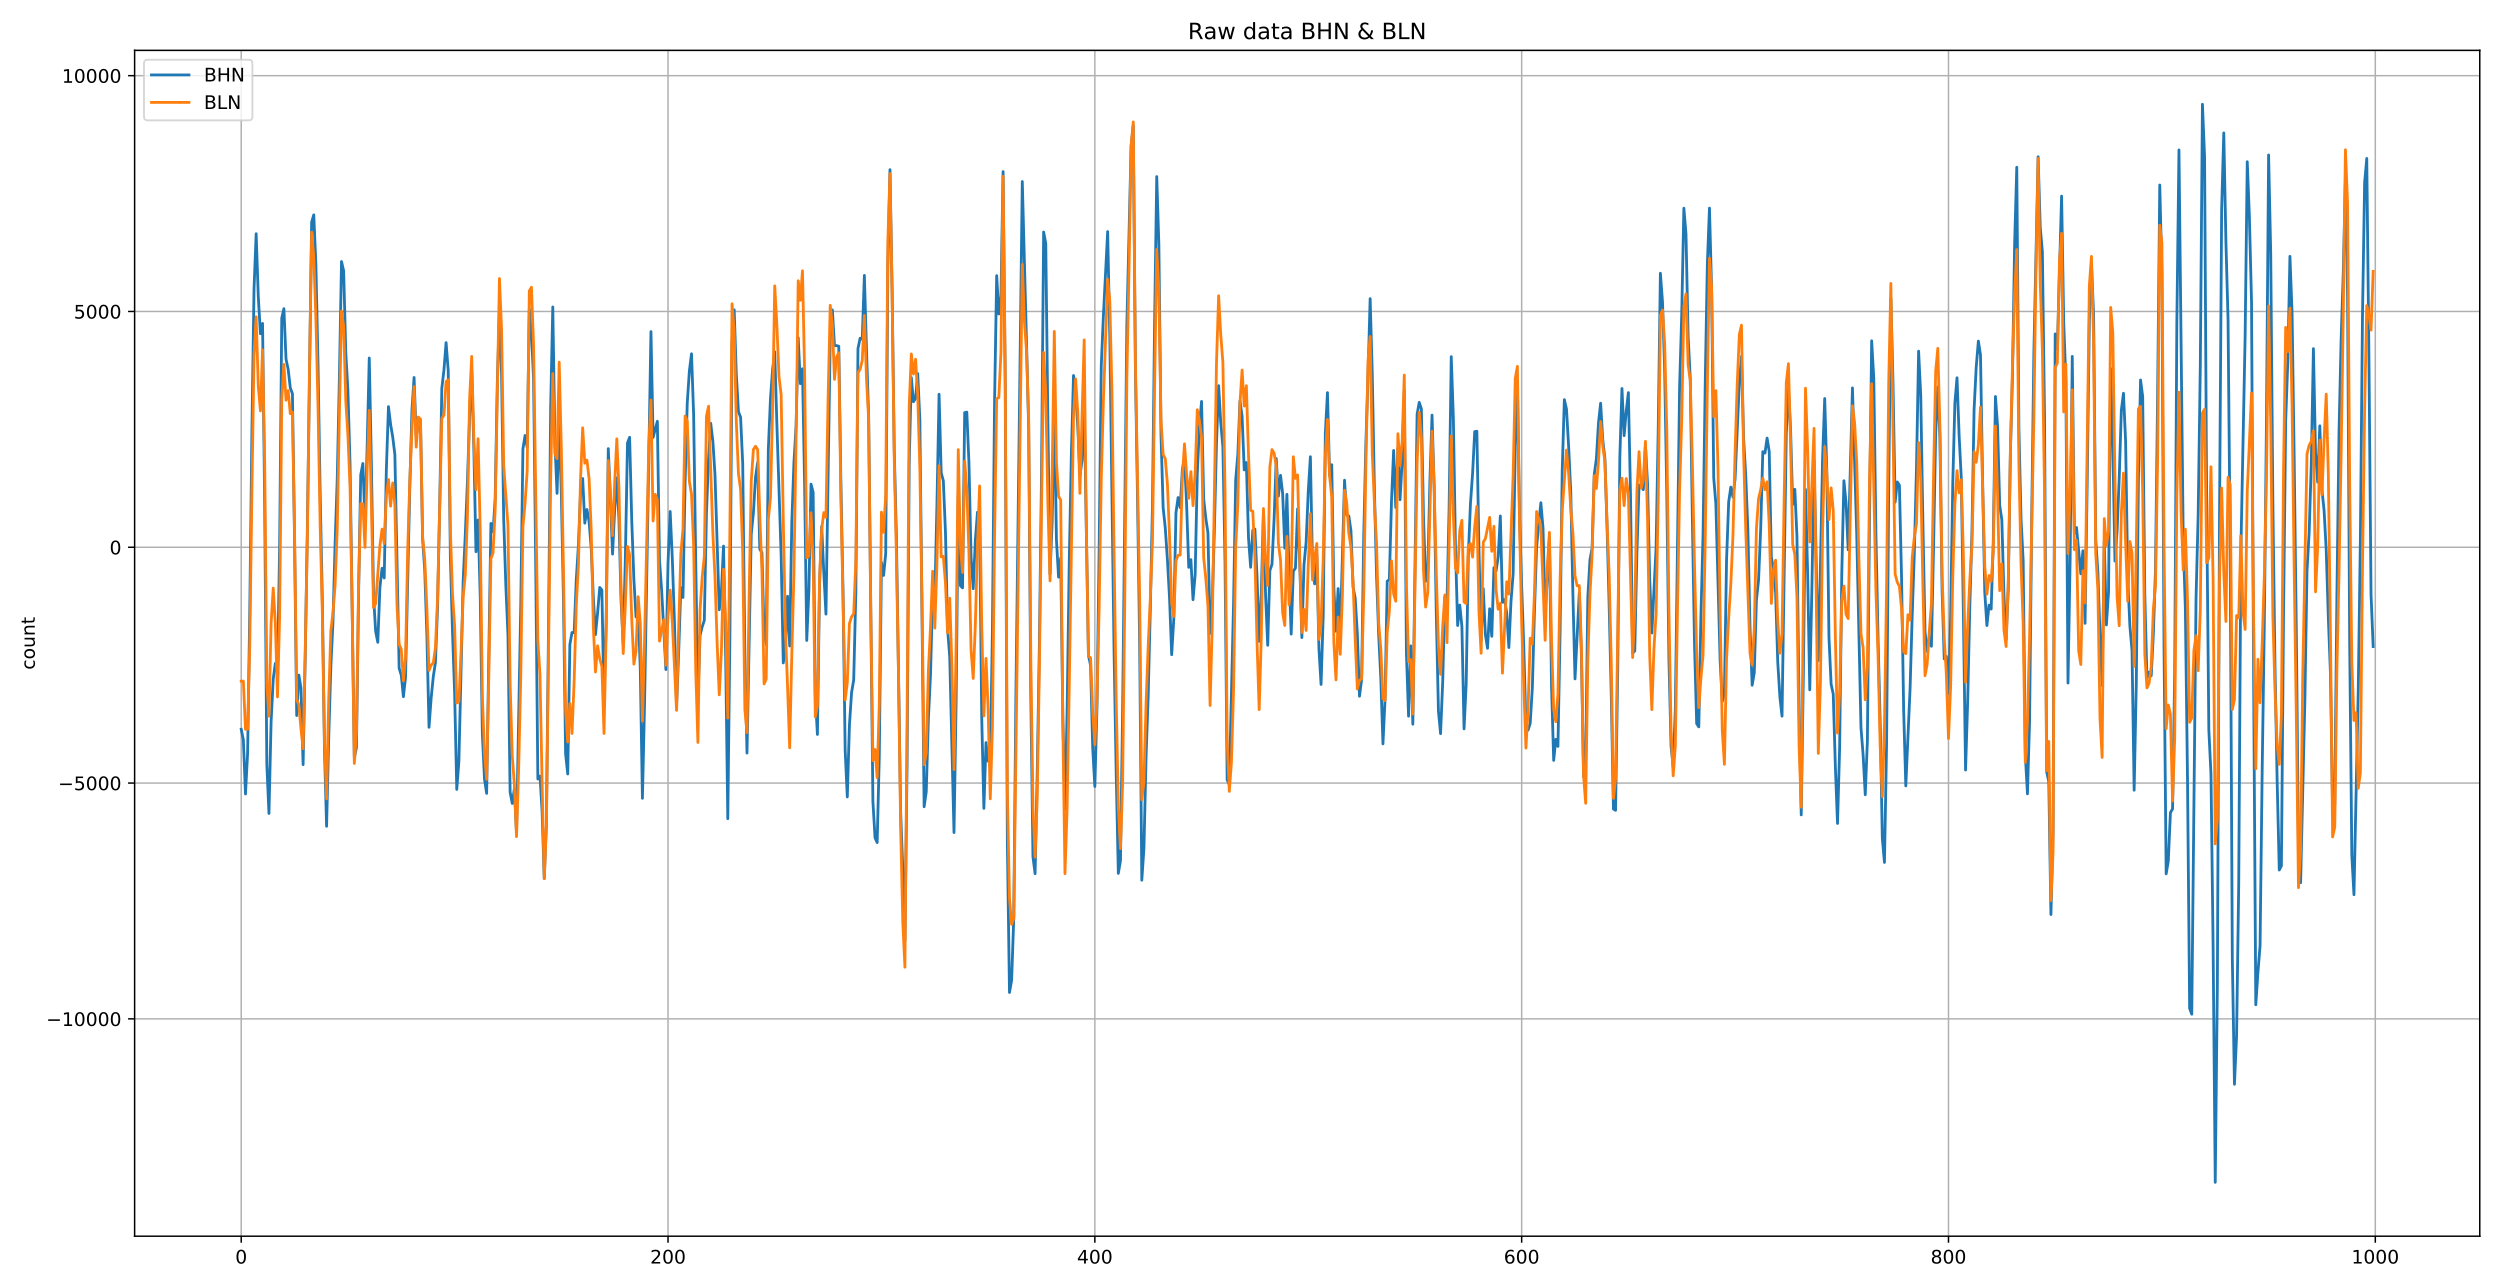 <?xml version="1.0" encoding="utf-8" standalone="no"?>
<!DOCTYPE svg PUBLIC "-//W3C//DTD SVG 1.1//EN"
  "http://www.w3.org/Graphics/SVG/1.1/DTD/svg11.dtd">
<!-- Created with matplotlib (https://matplotlib.org/) -->
<svg height="687.6pt" version="1.1" viewBox="0 0 1334.16 687.6" width="1334.16pt" xmlns="http://www.w3.org/2000/svg" xmlns:xlink="http://www.w3.org/1999/xlink">
 <defs>
  <style type="text/css">
*{stroke-linecap:butt;stroke-linejoin:round;}
  </style>
 </defs>
 <g id="figure_1">
  <g id="patch_1">
   <path d="M 0 687.6 
L 1334.16 687.6 
L 1334.16 0 
L 0 0 
z
" style="fill:#ffffff;"/>
  </g>
  <g id="axes_1">
   <g id="patch_2">
    <path d="M 71.84 659.72 
L 1323.36 659.72 
L 1323.36 26.88 
L 71.84 26.88 
z
" style="fill:#ffffff;"/>
   </g>
   <g id="matplotlib.axis_1">
    <g id="xtick_1">
     <g id="line2d_1">
      <path clip-path="url(#p1a2868534d)" d="M 128.727 659.72 
L 128.727 26.88 
" style="fill:none;stroke:#b0b0b0;stroke-linecap:square;stroke-width:0.8;"/>
     </g>
     <g id="line2d_2">
      <defs>
       <path d="M 0 0 
L 0 3.5 
" id="m4e487eb340" style="stroke:#000000;stroke-width:0.8;"/>
      </defs>
      <g>
       <use style="stroke:#000000;stroke-width:0.8;" x="128.727" xlink:href="#m4e487eb340" y="659.72"/>
      </g>
     </g>
     <g id="text_1">
      <!-- 0 -->
      <defs>
       <path d="M 31.781 66.406 
Q 24.172 66.406 20.328 58.906 
Q 16.5 51.422 16.5 36.375 
Q 16.5 21.391 20.328 13.891 
Q 24.172 6.391 31.781 6.391 
Q 39.453 6.391 43.281 13.891 
Q 47.125 21.391 47.125 36.375 
Q 47.125 51.422 43.281 58.906 
Q 39.453 66.406 31.781 66.406 
z
M 31.781 74.219 
Q 44.047 74.219 50.516 64.516 
Q 56.984 54.828 56.984 36.375 
Q 56.984 17.969 50.516 8.266 
Q 44.047 -1.422 31.781 -1.422 
Q 19.531 -1.422 13.062 8.266 
Q 6.594 17.969 6.594 36.375 
Q 6.594 54.828 13.062 64.516 
Q 19.531 74.219 31.781 74.219 
z
" id="DejaVuSans-48"/>
      </defs>
      <g transform="translate(125.546 674.318)scale(0.1 -0.1)">
       <use xlink:href="#DejaVuSans-48"/>
      </g>
     </g>
    </g>
    <g id="xtick_2">
     <g id="line2d_3">
      <path clip-path="url(#p1a2868534d)" d="M 356.504 659.72 
L 356.504 26.88 
" style="fill:none;stroke:#b0b0b0;stroke-linecap:square;stroke-width:0.8;"/>
     </g>
     <g id="line2d_4">
      <g>
       <use style="stroke:#000000;stroke-width:0.8;" x="356.504" xlink:href="#m4e487eb340" y="659.72"/>
      </g>
     </g>
     <g id="text_2">
      <!-- 200 -->
      <defs>
       <path d="M 19.188 8.297 
L 53.609 8.297 
L 53.609 0 
L 7.328 0 
L 7.328 8.297 
Q 12.938 14.109 22.625 23.891 
Q 32.328 33.688 34.812 36.531 
Q 39.547 41.844 41.422 45.531 
Q 43.312 49.219 43.312 52.781 
Q 43.312 58.594 39.234 62.25 
Q 35.156 65.922 28.609 65.922 
Q 23.969 65.922 18.812 64.312 
Q 13.672 62.703 7.812 59.422 
L 7.812 69.391 
Q 13.766 71.781 18.938 73 
Q 24.125 74.219 28.422 74.219 
Q 39.75 74.219 46.484 68.547 
Q 53.219 62.891 53.219 53.422 
Q 53.219 48.922 51.531 44.891 
Q 49.859 40.875 45.406 35.406 
Q 44.188 33.984 37.641 27.219 
Q 31.109 20.453 19.188 8.297 
z
" id="DejaVuSans-50"/>
      </defs>
      <g transform="translate(346.96 674.318)scale(0.1 -0.1)">
       <use xlink:href="#DejaVuSans-50"/>
       <use x="63.623" xlink:href="#DejaVuSans-48"/>
       <use x="127.246" xlink:href="#DejaVuSans-48"/>
      </g>
     </g>
    </g>
    <g id="xtick_3">
     <g id="line2d_5">
      <path clip-path="url(#p1a2868534d)" d="M 584.281 659.72 
L 584.281 26.88 
" style="fill:none;stroke:#b0b0b0;stroke-linecap:square;stroke-width:0.8;"/>
     </g>
     <g id="line2d_6">
      <g>
       <use style="stroke:#000000;stroke-width:0.8;" x="584.281" xlink:href="#m4e487eb340" y="659.72"/>
      </g>
     </g>
     <g id="text_3">
      <!-- 400 -->
      <defs>
       <path d="M 37.797 64.312 
L 12.891 25.391 
L 37.797 25.391 
z
M 35.203 72.906 
L 47.609 72.906 
L 47.609 25.391 
L 58.016 25.391 
L 58.016 17.188 
L 47.609 17.188 
L 47.609 0 
L 37.797 0 
L 37.797 17.188 
L 4.891 17.188 
L 4.891 26.703 
z
" id="DejaVuSans-52"/>
      </defs>
      <g transform="translate(574.737 674.318)scale(0.1 -0.1)">
       <use xlink:href="#DejaVuSans-52"/>
       <use x="63.623" xlink:href="#DejaVuSans-48"/>
       <use x="127.246" xlink:href="#DejaVuSans-48"/>
      </g>
     </g>
    </g>
    <g id="xtick_4">
     <g id="line2d_7">
      <path clip-path="url(#p1a2868534d)" d="M 812.058 659.72 
L 812.058 26.88 
" style="fill:none;stroke:#b0b0b0;stroke-linecap:square;stroke-width:0.8;"/>
     </g>
     <g id="line2d_8">
      <g>
       <use style="stroke:#000000;stroke-width:0.8;" x="812.058" xlink:href="#m4e487eb340" y="659.72"/>
      </g>
     </g>
     <g id="text_4">
      <!-- 600 -->
      <defs>
       <path d="M 33.016 40.375 
Q 26.375 40.375 22.484 35.828 
Q 18.609 31.297 18.609 23.391 
Q 18.609 15.531 22.484 10.953 
Q 26.375 6.391 33.016 6.391 
Q 39.656 6.391 43.531 10.953 
Q 47.406 15.531 47.406 23.391 
Q 47.406 31.297 43.531 35.828 
Q 39.656 40.375 33.016 40.375 
z
M 52.594 71.297 
L 52.594 62.312 
Q 48.875 64.062 45.094 64.984 
Q 41.312 65.922 37.594 65.922 
Q 27.828 65.922 22.672 59.328 
Q 17.531 52.734 16.797 39.406 
Q 19.672 43.656 24.016 45.922 
Q 28.375 48.188 33.594 48.188 
Q 44.578 48.188 50.953 41.516 
Q 57.328 34.859 57.328 23.391 
Q 57.328 12.156 50.688 5.359 
Q 44.047 -1.422 33.016 -1.422 
Q 20.359 -1.422 13.672 8.266 
Q 6.984 17.969 6.984 36.375 
Q 6.984 53.656 15.188 63.938 
Q 23.391 74.219 37.203 74.219 
Q 40.922 74.219 44.703 73.484 
Q 48.484 72.75 52.594 71.297 
z
" id="DejaVuSans-54"/>
      </defs>
      <g transform="translate(802.514 674.318)scale(0.1 -0.1)">
       <use xlink:href="#DejaVuSans-54"/>
       <use x="63.623" xlink:href="#DejaVuSans-48"/>
       <use x="127.246" xlink:href="#DejaVuSans-48"/>
      </g>
     </g>
    </g>
    <g id="xtick_5">
     <g id="line2d_9">
      <path clip-path="url(#p1a2868534d)" d="M 1039.835 659.72 
L 1039.835 26.88 
" style="fill:none;stroke:#b0b0b0;stroke-linecap:square;stroke-width:0.8;"/>
     </g>
     <g id="line2d_10">
      <g>
       <use style="stroke:#000000;stroke-width:0.8;" x="1039.835" xlink:href="#m4e487eb340" y="659.72"/>
      </g>
     </g>
     <g id="text_5">
      <!-- 800 -->
      <defs>
       <path d="M 31.781 34.625 
Q 24.75 34.625 20.719 30.859 
Q 16.703 27.094 16.703 20.516 
Q 16.703 13.922 20.719 10.156 
Q 24.75 6.391 31.781 6.391 
Q 38.812 6.391 42.859 10.172 
Q 46.922 13.969 46.922 20.516 
Q 46.922 27.094 42.891 30.859 
Q 38.875 34.625 31.781 34.625 
z
M 21.922 38.812 
Q 15.578 40.375 12.031 44.719 
Q 8.5 49.078 8.5 55.328 
Q 8.5 64.062 14.719 69.141 
Q 20.953 74.219 31.781 74.219 
Q 42.672 74.219 48.875 69.141 
Q 55.078 64.062 55.078 55.328 
Q 55.078 49.078 51.531 44.719 
Q 48 40.375 41.703 38.812 
Q 48.828 37.156 52.797 32.312 
Q 56.781 27.484 56.781 20.516 
Q 56.781 9.906 50.312 4.234 
Q 43.844 -1.422 31.781 -1.422 
Q 19.734 -1.422 13.25 4.234 
Q 6.781 9.906 6.781 20.516 
Q 6.781 27.484 10.781 32.312 
Q 14.797 37.156 21.922 38.812 
z
M 18.312 54.391 
Q 18.312 48.734 21.844 45.562 
Q 25.391 42.391 31.781 42.391 
Q 38.141 42.391 41.719 45.562 
Q 45.312 48.734 45.312 54.391 
Q 45.312 60.062 41.719 63.234 
Q 38.141 66.406 31.781 66.406 
Q 25.391 66.406 21.844 63.234 
Q 18.312 60.062 18.312 54.391 
z
" id="DejaVuSans-56"/>
      </defs>
      <g transform="translate(1030.291 674.318)scale(0.1 -0.1)">
       <use xlink:href="#DejaVuSans-56"/>
       <use x="63.623" xlink:href="#DejaVuSans-48"/>
       <use x="127.246" xlink:href="#DejaVuSans-48"/>
      </g>
     </g>
    </g>
    <g id="xtick_6">
     <g id="line2d_11">
      <path clip-path="url(#p1a2868534d)" d="M 1267.612 659.72 
L 1267.612 26.88 
" style="fill:none;stroke:#b0b0b0;stroke-linecap:square;stroke-width:0.8;"/>
     </g>
     <g id="line2d_12">
      <g>
       <use style="stroke:#000000;stroke-width:0.8;" x="1267.612" xlink:href="#m4e487eb340" y="659.72"/>
      </g>
     </g>
     <g id="text_6">
      <!-- 1000 -->
      <defs>
       <path d="M 12.406 8.297 
L 28.516 8.297 
L 28.516 63.922 
L 10.984 60.406 
L 10.984 69.391 
L 28.422 72.906 
L 38.281 72.906 
L 38.281 8.297 
L 54.391 8.297 
L 54.391 0 
L 12.406 0 
z
" id="DejaVuSans-49"/>
      </defs>
      <g transform="translate(1254.887 674.318)scale(0.1 -0.1)">
       <use xlink:href="#DejaVuSans-49"/>
       <use x="63.623" xlink:href="#DejaVuSans-48"/>
       <use x="127.246" xlink:href="#DejaVuSans-48"/>
       <use x="190.869" xlink:href="#DejaVuSans-48"/>
      </g>
     </g>
    </g>
   </g>
   <g id="matplotlib.axis_2">
    <g id="ytick_1">
     <g id="line2d_13">
      <path clip-path="url(#p1a2868534d)" d="M 71.84 543.729 
L 1323.36 543.729 
" style="fill:none;stroke:#b0b0b0;stroke-linecap:square;stroke-width:0.8;"/>
     </g>
     <g id="line2d_14">
      <defs>
       <path d="M 0 0 
L -3.5 0 
" id="mf26c9b94c2" style="stroke:#000000;stroke-width:0.8;"/>
      </defs>
      <g>
       <use style="stroke:#000000;stroke-width:0.8;" x="71.84" xlink:href="#mf26c9b94c2" y="543.729"/>
      </g>
     </g>
     <g id="text_7">
      <!-- −10000 -->
      <defs>
       <path d="M 10.594 35.5 
L 73.188 35.5 
L 73.188 27.203 
L 10.594 27.203 
z
" id="DejaVuSans-8722"/>
      </defs>
      <g transform="translate(24.648 547.529)scale(0.1 -0.1)">
       <use xlink:href="#DejaVuSans-8722"/>
       <use x="83.789" xlink:href="#DejaVuSans-49"/>
       <use x="147.412" xlink:href="#DejaVuSans-48"/>
       <use x="211.035" xlink:href="#DejaVuSans-48"/>
       <use x="274.658" xlink:href="#DejaVuSans-48"/>
       <use x="338.281" xlink:href="#DejaVuSans-48"/>
      </g>
     </g>
    </g>
    <g id="ytick_2">
     <g id="line2d_15">
      <path clip-path="url(#p1a2868534d)" d="M 71.84 417.891 
L 1323.36 417.891 
" style="fill:none;stroke:#b0b0b0;stroke-linecap:square;stroke-width:0.8;"/>
     </g>
     <g id="line2d_16">
      <g>
       <use style="stroke:#000000;stroke-width:0.8;" x="71.84" xlink:href="#mf26c9b94c2" y="417.891"/>
      </g>
     </g>
     <g id="text_8">
      <!-- −5000 -->
      <defs>
       <path d="M 10.797 72.906 
L 49.516 72.906 
L 49.516 64.594 
L 19.828 64.594 
L 19.828 46.734 
Q 21.969 47.469 24.109 47.828 
Q 26.266 48.188 28.422 48.188 
Q 40.625 48.188 47.75 41.5 
Q 54.891 34.812 54.891 23.391 
Q 54.891 11.625 47.562 5.094 
Q 40.234 -1.422 26.906 -1.422 
Q 22.312 -1.422 17.547 -0.641 
Q 12.797 0.141 7.719 1.703 
L 7.719 11.625 
Q 12.109 9.234 16.797 8.062 
Q 21.484 6.891 26.703 6.891 
Q 35.156 6.891 40.078 11.328 
Q 45.016 15.766 45.016 23.391 
Q 45.016 31 40.078 35.438 
Q 35.156 39.891 26.703 39.891 
Q 22.75 39.891 18.812 39.016 
Q 14.891 38.141 10.797 36.281 
z
" id="DejaVuSans-53"/>
      </defs>
      <g transform="translate(31.01 421.69)scale(0.1 -0.1)">
       <use xlink:href="#DejaVuSans-8722"/>
       <use x="83.789" xlink:href="#DejaVuSans-53"/>
       <use x="147.412" xlink:href="#DejaVuSans-48"/>
       <use x="211.035" xlink:href="#DejaVuSans-48"/>
       <use x="274.658" xlink:href="#DejaVuSans-48"/>
      </g>
     </g>
    </g>
    <g id="ytick_3">
     <g id="line2d_17">
      <path clip-path="url(#p1a2868534d)" d="M 71.84 292.052 
L 1323.36 292.052 
" style="fill:none;stroke:#b0b0b0;stroke-linecap:square;stroke-width:0.8;"/>
     </g>
     <g id="line2d_18">
      <g>
       <use style="stroke:#000000;stroke-width:0.8;" x="71.84" xlink:href="#mf26c9b94c2" y="292.052"/>
      </g>
     </g>
     <g id="text_9">
      <!-- 0 -->
      <g transform="translate(58.477 295.851)scale(0.1 -0.1)">
       <use xlink:href="#DejaVuSans-48"/>
      </g>
     </g>
    </g>
    <g id="ytick_4">
     <g id="line2d_19">
      <path clip-path="url(#p1a2868534d)" d="M 71.84 166.213 
L 1323.36 166.213 
" style="fill:none;stroke:#b0b0b0;stroke-linecap:square;stroke-width:0.8;"/>
     </g>
     <g id="line2d_20">
      <g>
       <use style="stroke:#000000;stroke-width:0.8;" x="71.84" xlink:href="#mf26c9b94c2" y="166.213"/>
      </g>
     </g>
     <g id="text_10">
      <!-- 5000 -->
      <g transform="translate(39.39 170.012)scale(0.1 -0.1)">
       <use xlink:href="#DejaVuSans-53"/>
       <use x="63.623" xlink:href="#DejaVuSans-48"/>
       <use x="127.246" xlink:href="#DejaVuSans-48"/>
       <use x="190.869" xlink:href="#DejaVuSans-48"/>
      </g>
     </g>
    </g>
    <g id="ytick_5">
     <g id="line2d_21">
      <path clip-path="url(#p1a2868534d)" d="M 71.84 40.374 
L 1323.36 40.374 
" style="fill:none;stroke:#b0b0b0;stroke-linecap:square;stroke-width:0.8;"/>
     </g>
     <g id="line2d_22">
      <g>
       <use style="stroke:#000000;stroke-width:0.8;" x="71.84" xlink:href="#mf26c9b94c2" y="40.374"/>
      </g>
     </g>
     <g id="text_11">
      <!-- 10000 -->
      <g transform="translate(33.028 44.174)scale(0.1 -0.1)">
       <use xlink:href="#DejaVuSans-49"/>
       <use x="63.623" xlink:href="#DejaVuSans-48"/>
       <use x="127.246" xlink:href="#DejaVuSans-48"/>
       <use x="190.869" xlink:href="#DejaVuSans-48"/>
       <use x="254.492" xlink:href="#DejaVuSans-48"/>
      </g>
     </g>
    </g>
    <g id="text_12">
     <!-- count -->
     <defs>
      <path d="M 48.781 52.594 
L 48.781 44.188 
Q 44.969 46.297 41.141 47.344 
Q 37.312 48.391 33.406 48.391 
Q 24.656 48.391 19.812 42.844 
Q 14.984 37.312 14.984 27.297 
Q 14.984 17.281 19.812 11.734 
Q 24.656 6.203 33.406 6.203 
Q 37.312 6.203 41.141 7.25 
Q 44.969 8.297 48.781 10.406 
L 48.781 2.094 
Q 45.016 0.344 40.984 -0.531 
Q 36.969 -1.422 32.422 -1.422 
Q 20.062 -1.422 12.781 6.344 
Q 5.516 14.109 5.516 27.297 
Q 5.516 40.672 12.859 48.328 
Q 20.219 56 33.016 56 
Q 37.156 56 41.109 55.141 
Q 45.062 54.297 48.781 52.594 
z
" id="DejaVuSans-99"/>
      <path d="M 30.609 48.391 
Q 23.391 48.391 19.188 42.75 
Q 14.984 37.109 14.984 27.297 
Q 14.984 17.484 19.156 11.844 
Q 23.344 6.203 30.609 6.203 
Q 37.797 6.203 41.984 11.859 
Q 46.188 17.531 46.188 27.297 
Q 46.188 37.016 41.984 42.703 
Q 37.797 48.391 30.609 48.391 
z
M 30.609 56 
Q 42.328 56 49.016 48.375 
Q 55.719 40.766 55.719 27.297 
Q 55.719 13.875 49.016 6.219 
Q 42.328 -1.422 30.609 -1.422 
Q 18.844 -1.422 12.172 6.219 
Q 5.516 13.875 5.516 27.297 
Q 5.516 40.766 12.172 48.375 
Q 18.844 56 30.609 56 
z
" id="DejaVuSans-111"/>
      <path d="M 8.5 21.578 
L 8.5 54.688 
L 17.484 54.688 
L 17.484 21.922 
Q 17.484 14.156 20.5 10.266 
Q 23.531 6.391 29.594 6.391 
Q 36.859 6.391 41.078 11.031 
Q 45.312 15.672 45.312 23.688 
L 45.312 54.688 
L 54.297 54.688 
L 54.297 0 
L 45.312 0 
L 45.312 8.406 
Q 42.047 3.422 37.719 1 
Q 33.406 -1.422 27.688 -1.422 
Q 18.266 -1.422 13.375 4.438 
Q 8.5 10.297 8.5 21.578 
z
M 31.109 56 
z
" id="DejaVuSans-117"/>
      <path d="M 54.891 33.016 
L 54.891 0 
L 45.906 0 
L 45.906 32.719 
Q 45.906 40.484 42.875 44.328 
Q 39.844 48.188 33.797 48.188 
Q 26.516 48.188 22.312 43.547 
Q 18.109 38.922 18.109 30.906 
L 18.109 0 
L 9.078 0 
L 9.078 54.688 
L 18.109 54.688 
L 18.109 46.188 
Q 21.344 51.125 25.703 53.562 
Q 30.078 56 35.797 56 
Q 45.219 56 50.047 50.172 
Q 54.891 44.344 54.891 33.016 
z
" id="DejaVuSans-110"/>
      <path d="M 18.312 70.219 
L 18.312 54.688 
L 36.812 54.688 
L 36.812 47.703 
L 18.312 47.703 
L 18.312 18.016 
Q 18.312 11.328 20.141 9.422 
Q 21.969 7.516 27.594 7.516 
L 36.812 7.516 
L 36.812 0 
L 27.594 0 
Q 17.188 0 13.234 3.875 
Q 9.281 7.766 9.281 18.016 
L 9.281 47.703 
L 2.688 47.703 
L 2.688 54.688 
L 9.281 54.688 
L 9.281 70.219 
z
" id="DejaVuSans-116"/>
     </defs>
     <g transform="translate(18.568 357.406)rotate(-90)scale(0.1 -0.1)">
      <use xlink:href="#DejaVuSans-99"/>
      <use x="54.98" xlink:href="#DejaVuSans-111"/>
      <use x="116.162" xlink:href="#DejaVuSans-117"/>
      <use x="179.541" xlink:href="#DejaVuSans-110"/>
      <use x="242.92" xlink:href="#DejaVuSans-116"/>
     </g>
    </g>
   </g>
   <g id="line2d_23">
    <path clip-path="url(#p1a2868534d)" d="M 128.727 389.197 
L 129.866 394.855 
L 131.005 423.719 
L 132.144 401.888 
L 133.283 326.928 
L 134.422 230.896 
L 135.561 154.286 
L 136.699 124.736 
L 137.838 158.27 
L 138.977 178.089 
L 140.116 172.594 
L 141.255 269.466 
L 142.394 407.859 
L 143.533 434.098 
L 144.672 385.213 
L 145.811 362.292 
L 146.949 353.986 
L 148.088 359.506 
L 149.227 291.452 
L 150.366 169.764 
L 151.505 164.718 
L 152.644 191.69 
L 153.783 197.071 
L 154.922 207.032 
L 156.06 210.13 
L 157.199 289.029 
L 158.338 381.846 
L 159.477 360.281 
L 160.616 367.129 
L 161.755 408.055 
L 162.894 349.307 
L 164.033 281.681 
L 166.31 118.547 
L 167.449 114.643 
L 168.588 141.46 
L 169.727 194.776 
L 170.866 263.678 
L 172.005 319.825 
L 173.144 399.076 
L 174.283 440.952 
L 175.422 393.953 
L 176.56 355.746 
L 177.699 331.836 
L 178.838 289.812 
L 179.977 255.41 
L 181.116 201.713 
L 182.255 139.573 
L 183.394 144.611 
L 184.533 188.212 
L 185.671 208.403 
L 186.81 247.894 
L 189.088 404.38 
L 190.227 398.922 
L 191.366 316.688 
L 192.505 253.439 
L 193.644 247.367 
L 194.783 278.406 
L 195.921 238.956 
L 197.06 191.056 
L 198.199 247.406 
L 199.338 318.03 
L 200.477 336.97 
L 201.616 342.775 
L 202.755 313.335 
L 203.894 303.258 
L 205.033 308.432 
L 206.171 250.968 
L 207.31 216.998 
L 208.449 226.43 
L 209.588 233.318 
L 210.727 242.543 
L 213.005 356.617 
L 214.144 360.347 
L 215.282 371.796 
L 216.421 361.397 
L 218.699 259.664 
L 219.838 219.021 
L 220.977 201.445 
L 222.116 233.162 
L 223.255 226.258 
L 224.394 224.468 
L 225.532 287.542 
L 226.671 304.418 
L 227.81 338.944 
L 228.949 388.13 
L 230.088 372.522 
L 231.227 361.167 
L 232.366 353.588 
L 233.505 323.866 
L 234.644 270.111 
L 235.782 207.262 
L 236.921 197.369 
L 238.06 182.848 
L 239.199 197.775 
L 240.338 297.046 
L 241.477 336.936 
L 242.616 369.874 
L 243.755 421.269 
L 244.893 406.272 
L 247.171 309.969 
L 248.31 285.176 
L 249.449 257.006 
L 250.588 222.563 
L 251.727 197.864 
L 252.866 238.807 
L 254.005 294.429 
L 255.143 277.498 
L 256.282 318.391 
L 257.421 391.946 
L 258.56 415.812 
L 259.699 423.396 
L 261.977 279.35 
L 263.116 283.752 
L 264.255 266.157 
L 265.393 204.408 
L 266.532 166.614 
L 267.671 199.754 
L 268.81 277.258 
L 269.949 312.458 
L 271.088 339.235 
L 272.227 422.689 
L 273.366 428.759 
L 274.504 420.922 
L 275.643 444.318 
L 277.921 322.615 
L 279.06 239.638 
L 280.199 232.404 
L 281.338 238.682 
L 282.477 164.868 
L 283.616 178.277 
L 284.754 202.383 
L 285.893 301.445 
L 287.032 415.724 
L 288.171 414.169 
L 289.31 433.026 
L 290.449 468.828 
L 291.588 438.911 
L 292.727 334.865 
L 293.866 217.345 
L 295.004 163.822 
L 296.143 236.207 
L 297.282 263.278 
L 298.421 224.229 
L 299.56 263.4 
L 300.699 319.89 
L 301.838 402.294 
L 302.977 413.028 
L 304.115 344.001 
L 305.254 337.56 
L 306.393 337.64 
L 307.532 309.394 
L 308.671 291.135 
L 309.81 262.894 
L 310.949 255.361 
L 312.088 279.185 
L 313.227 271.891 
L 314.365 278.312 
L 315.504 292.552 
L 316.643 318.636 
L 317.782 338.664 
L 318.921 327.07 
L 320.06 313.504 
L 321.199 314.847 
L 322.338 375.105 
L 323.476 332.383 
L 324.615 239.423 
L 325.754 266.05 
L 326.893 295.692 
L 328.032 271.984 
L 329.171 254.968 
L 330.31 276.918 
L 331.449 320.943 
L 332.588 343.45 
L 333.726 297.933 
L 334.865 236.377 
L 336.004 233.385 
L 337.143 277.855 
L 338.282 309.382 
L 339.421 329.258 
L 340.56 324.802 
L 341.699 357.211 
L 342.838 426.02 
L 343.976 375.7 
L 347.393 176.97 
L 348.532 233.431 
L 350.81 224.834 
L 351.949 298.929 
L 353.087 314.895 
L 355.365 357.314 
L 356.504 300.236 
L 357.643 272.972 
L 358.782 297.919 
L 359.921 331.834 
L 361.06 376.686 
L 362.199 347.6 
L 363.337 313.626 
L 364.476 318.838 
L 365.615 257.586 
L 366.754 215.162 
L 367.893 197.963 
L 369.032 188.794 
L 370.171 221.442 
L 371.31 301.2 
L 372.449 372.507 
L 373.587 339.116 
L 374.726 334.53 
L 375.865 331.081 
L 377.004 274.144 
L 378.143 244.404 
L 379.282 225.897 
L 380.421 235.377 
L 381.56 253.319 
L 383.837 325.428 
L 384.976 315.749 
L 386.115 291.438 
L 387.254 349.463 
L 388.393 436.899 
L 389.532 338.295 
L 390.671 182.737 
L 391.81 165.332 
L 392.948 199.852 
L 394.087 219.711 
L 395.226 222.674 
L 396.365 247.537 
L 397.504 349.334 
L 398.643 401.884 
L 400.921 284.899 
L 402.06 273.71 
L 403.198 254.671 
L 404.337 246.81 
L 405.476 293.025 
L 406.615 295.012 
L 407.754 337.237 
L 408.893 344.005 
L 410.032 239.658 
L 411.171 212.71 
L 412.309 197.07 
L 413.448 187.752 
L 414.587 226.325 
L 416.865 296.201 
L 418.004 353.774 
L 419.143 345.529 
L 420.282 318.21 
L 421.421 344.74 
L 422.559 278.607 
L 423.698 246.677 
L 424.837 227.389 
L 425.976 180.235 
L 427.115 204.729 
L 428.254 196.812 
L 429.393 258.945 
L 430.532 341.793 
L 431.671 315.306 
L 432.809 258.369 
L 433.948 262.758 
L 435.087 371.377 
L 436.226 391.946 
L 437.365 312.073 
L 438.504 280.969 
L 439.643 305.911 
L 440.782 327.738 
L 443.059 181.044 
L 444.198 165.396 
L 445.337 184.365 
L 446.476 184.458 
L 447.615 184.756 
L 448.754 257.644 
L 449.893 316.24 
L 451.032 400.44 
L 452.17 425.293 
L 453.309 387.058 
L 454.448 369.618 
L 455.587 362.826 
L 456.726 316.01 
L 457.865 186.047 
L 459.004 180.514 
L 460.143 181.013 
L 461.281 146.97 
L 462.42 186.697 
L 463.559 222.03 
L 465.837 427.669 
L 466.976 447.077 
L 468.115 449.662 
L 469.254 402.985 
L 470.393 300.123 
L 471.531 307.063 
L 472.67 295.451 
L 473.809 142.672 
L 474.948 90.549 
L 476.087 155.218 
L 477.226 240.478 
L 478.365 285.802 
L 480.643 433.576 
L 481.781 463.579 
L 482.92 501.981 
L 484.059 408.781 
L 485.198 247.474 
L 486.337 201.452 
L 487.476 214.402 
L 488.615 212.567 
L 489.754 199.372 
L 490.892 223.865 
L 493.17 430.531 
L 494.309 422.526 
L 495.448 383.516 
L 496.587 359.806 
L 497.726 316.177 
L 498.865 320.019 
L 500.004 269.75 
L 501.142 210.396 
L 502.281 252.306 
L 503.42 256.564 
L 504.559 284.001 
L 505.698 335.834 
L 506.837 350.641 
L 509.115 444.29 
L 510.254 374.244 
L 511.392 263.732 
L 512.531 312.556 
L 513.67 313.715 
L 514.809 220.199 
L 515.948 219.934 
L 517.087 246.824 
L 518.226 297.379 
L 519.365 314.161 
L 520.503 288.473 
L 521.642 273.345 
L 522.781 280.75 
L 523.92 383.486 
L 525.059 431.382 
L 526.198 396.301 
L 527.337 406.216 
L 528.476 406.809 
L 529.615 336.512 
L 530.753 214.981 
L 531.892 147.101 
L 533.031 167.572 
L 534.17 158.032 
L 535.309 91.58 
L 536.448 204.943 
L 537.587 449.372 
L 538.726 529.649 
L 539.865 523.127 
L 541.003 490.026 
L 542.142 371.728 
L 545.559 96.877 
L 547.837 183.49 
L 548.976 229.152 
L 550.114 372.105 
L 551.253 457.191 
L 552.392 466.278 
L 553.531 412.141 
L 554.67 344.854 
L 555.809 254.505 
L 556.948 123.837 
L 558.087 129.931 
L 559.226 225.385 
L 560.364 306.35 
L 561.503 278.503 
L 562.642 214.447 
L 563.781 288.098 
L 564.92 307.973 
L 566.059 297.832 
L 567.198 383.132 
L 568.337 431.956 
L 569.476 379.672 
L 570.614 299.887 
L 571.753 242.23 
L 572.892 200.396 
L 574.031 208.385 
L 575.17 227.917 
L 576.309 254.029 
L 577.448 245.694 
L 578.587 214.873 
L 580.864 349.73 
L 582.003 355.119 
L 583.142 399.366 
L 584.281 419.718 
L 585.42 377.274 
L 586.559 293.963 
L 587.698 195.266 
L 588.837 168.606 
L 591.114 123.597 
L 592.253 179.048 
L 594.531 347.851 
L 595.67 412.439 
L 596.809 466.086 
L 597.948 459.328 
L 599.087 380.354 
L 601.364 173.186 
L 603.642 77.824 
L 604.781 67.087 
L 605.92 196.153 
L 607.059 266.236 
L 608.198 344.047 
L 609.336 469.724 
L 610.475 452.825 
L 611.614 404.026 
L 612.753 370.954 
L 613.892 324.472 
L 615.031 269.668 
L 616.17 171.806 
L 617.309 94.25 
L 618.448 130.615 
L 619.586 232.191 
L 620.725 270.826 
L 621.864 281.783 
L 623.003 298.581 
L 624.142 319.265 
L 625.281 349.392 
L 626.42 330.114 
L 627.559 273.706 
L 628.697 265.527 
L 629.836 270.921 
L 630.975 250.725 
L 632.114 244.449 
L 633.253 269.373 
L 634.392 302.764 
L 635.531 298.677 
L 636.67 320.046 
L 637.809 306.693 
L 638.947 252.765 
L 640.086 227.512 
L 641.225 214.225 
L 642.364 266.326 
L 643.503 276.675 
L 644.642 284.371 
L 645.781 337.999 
L 646.92 321.464 
L 648.059 283.093 
L 649.197 236.584 
L 650.336 205.819 
L 651.475 225.586 
L 652.614 238.612 
L 653.753 300.195 
L 654.892 416.209 
L 656.031 418.685 
L 658.308 321.833 
L 659.447 256.132 
L 660.586 242.411 
L 661.725 214.009 
L 662.864 222.193 
L 664.003 250.775 
L 665.142 246.818 
L 666.281 287.108 
L 667.42 302.729 
L 668.558 282.96 
L 669.697 282.354 
L 670.836 307.995 
L 671.975 342.259 
L 673.114 316.467 
L 674.253 273.376 
L 675.392 317.771 
L 676.531 344.356 
L 677.67 304.497 
L 678.808 301.201 
L 679.947 276.89 
L 681.086 244.684 
L 682.225 264.819 
L 683.364 253.669 
L 684.503 263.303 
L 685.642 292.524 
L 686.781 263.836 
L 687.919 305.859 
L 689.058 338.4 
L 690.197 304.878 
L 691.336 303.159 
L 692.475 271.56 
L 693.614 299.844 
L 694.753 340.235 
L 695.892 301.485 
L 697.031 289.31 
L 698.169 262.356 
L 699.308 243.743 
L 700.447 302.657 
L 701.586 311.61 
L 702.725 295.582 
L 703.864 346.102 
L 705.003 365.254 
L 706.142 328.887 
L 707.281 231.237 
L 708.419 209.54 
L 709.558 253.876 
L 710.697 248.004 
L 711.836 314.147 
L 712.975 336.847 
L 714.114 314.105 
L 715.253 337.445 
L 717.53 256.272 
L 718.669 274.918 
L 719.808 275.345 
L 720.947 283.122 
L 722.086 313.235 
L 723.225 319.267 
L 724.364 338.19 
L 725.503 371.556 
L 726.642 362.657 
L 727.78 285.752 
L 728.919 236.762 
L 730.058 200.527 
L 731.197 159.373 
L 732.336 199.664 
L 733.475 261.582 
L 734.614 307.159 
L 735.753 338.93 
L 736.892 362.103 
L 738.03 396.97 
L 739.169 372.675 
L 740.308 310.156 
L 741.447 309.315 
L 742.586 267.717 
L 743.725 240.402 
L 744.864 270.843 
L 746.003 239.237 
L 747.141 266.714 
L 748.28 246.255 
L 749.419 208.56 
L 750.558 348.53 
L 751.697 382.196 
L 752.836 344.665 
L 753.975 386.458 
L 756.253 221.109 
L 757.391 214.739 
L 758.53 218.15 
L 759.669 275.614 
L 760.808 310.215 
L 761.947 304.722 
L 763.086 256.992 
L 764.225 221.522 
L 765.364 260.298 
L 766.503 327.701 
L 767.641 379.517 
L 768.78 391.514 
L 769.919 363.956 
L 771.058 318.635 
L 772.197 322.202 
L 773.336 271.198 
L 774.475 190.337 
L 775.614 223.358 
L 776.752 293.255 
L 777.891 333.812 
L 779.03 322.905 
L 780.169 334.446 
L 781.308 388.969 
L 782.447 365.131 
L 783.586 296.644 
L 784.725 268.843 
L 785.864 252.724 
L 787.002 230.34 
L 788.141 230.13 
L 789.28 293.663 
L 790.419 341.728 
L 791.558 314.09 
L 792.697 338.61 
L 793.836 345.975 
L 794.975 324.876 
L 796.113 339.574 
L 797.252 302.946 
L 798.391 304.757 
L 799.53 297.171 
L 800.669 275.369 
L 801.808 321.45 
L 802.947 320.028 
L 804.086 327.106 
L 805.225 345.573 
L 806.363 320.957 
L 807.502 306.231 
L 808.641 238.596 
L 809.78 204.915 
L 810.919 275.263 
L 812.058 312.722 
L 813.197 345.372 
L 814.336 386.768 
L 815.475 389.665 
L 816.613 386.03 
L 817.752 367.087 
L 818.891 325.888 
L 820.03 292.043 
L 821.169 279.442 
L 822.308 268.293 
L 823.447 281.755 
L 824.586 327.268 
L 825.724 308.802 
L 826.863 286.688 
L 828.002 366.427 
L 829.141 405.793 
L 830.28 394.557 
L 831.419 398.333 
L 832.558 337.754 
L 833.697 251.154 
L 834.836 213.27 
L 835.974 218.316 
L 837.113 238.066 
L 838.252 262.105 
L 839.391 316.824 
L 840.53 362.283 
L 842.808 316.401 
L 843.947 349.435 
L 845.086 414.419 
L 846.224 404.621 
L 847.363 318.548 
L 848.502 298.716 
L 849.641 292.588 
L 850.78 253.403 
L 851.919 244.862 
L 853.058 225.674 
L 854.197 215.184 
L 855.335 234.679 
L 856.474 244.658 
L 857.613 280.555 
L 858.752 323.316 
L 859.891 371.955 
L 861.03 431.751 
L 862.169 432.445 
L 863.308 358.294 
L 864.447 243.962 
L 865.585 207.321 
L 866.724 232.485 
L 867.863 219.429 
L 869.002 209.527 
L 870.141 263.859 
L 871.28 348.558 
L 872.419 347.424 
L 873.558 295.118 
L 874.697 258.879 
L 875.835 258.733 
L 876.974 261.303 
L 878.113 237.658 
L 879.252 258.227 
L 880.391 309.092 
L 881.53 337.802 
L 883.808 291.929 
L 884.946 228.153 
L 886.085 145.82 
L 887.224 161.265 
L 888.363 197.495 
L 889.502 263.277 
L 890.641 351.78 
L 891.78 398.099 
L 892.919 409.117 
L 894.058 378.591 
L 896.335 206.701 
L 897.474 167.899 
L 898.613 111.126 
L 899.752 124.884 
L 900.891 179.507 
L 902.03 201.947 
L 903.169 277.904 
L 904.308 344.013 
L 905.446 386.17 
L 906.585 387.897 
L 907.724 328.414 
L 908.863 285.017 
L 910.002 205.542 
L 911.141 141.205 
L 912.28 111.063 
L 913.419 154.21 
L 914.557 255.034 
L 915.696 268.941 
L 917.974 352.641 
L 919.113 374.339 
L 920.252 370.509 
L 921.391 299.05 
L 922.53 267.874 
L 923.669 259.952 
L 924.807 265.3 
L 925.946 255.661 
L 928.224 204.229 
L 929.363 190.252 
L 930.502 234.023 
L 931.641 253.859 
L 932.78 282.856 
L 933.918 334.865 
L 935.057 365.69 
L 936.196 358.939 
L 937.335 320.337 
L 938.474 309.608 
L 939.613 282.284 
L 940.752 241.044 
L 941.891 241.793 
L 943.03 233.782 
L 944.168 240.919 
L 945.307 297.296 
L 946.446 303.698 
L 947.585 316.575 
L 948.724 353.412 
L 949.863 371.971 
L 951.002 382.19 
L 953.28 231.209 
L 954.418 207.31 
L 955.557 229.041 
L 956.696 269.22 
L 957.835 261.15 
L 958.974 286.436 
L 960.113 376.569 
L 961.252 434.856 
L 962.391 359.5 
L 963.529 261.191 
L 964.668 305.884 
L 965.807 368.117 
L 966.946 313.771 
L 968.085 245.845 
L 970.363 352.546 
L 971.502 302.201 
L 972.641 244.886 
L 973.779 212.672 
L 974.918 252.152 
L 976.057 340.267 
L 977.196 365.101 
L 978.335 370.454 
L 979.474 409.363 
L 980.613 439.427 
L 981.752 398.921 
L 982.891 306.04 
L 984.029 256.557 
L 985.168 268.307 
L 986.307 293.454 
L 988.585 207.003 
L 990.863 284.88 
L 993.14 388.374 
L 994.279 402.901 
L 995.418 424.128 
L 996.557 395.353 
L 997.696 275.947 
L 998.835 181.869 
L 999.974 201.975 
L 1001.113 284.833 
L 1002.252 341.002 
L 1003.39 385.425 
L 1004.529 447.5 
L 1005.668 460.247 
L 1006.807 396.706 
L 1007.946 258.952 
L 1009.085 159.135 
L 1010.224 204.101 
L 1011.363 268.033 
L 1012.502 257.195 
L 1013.64 258.929 
L 1014.779 307.81 
L 1015.918 379.289 
L 1017.057 419.394 
L 1019.335 367.563 
L 1020.474 328.35 
L 1021.613 295.06 
L 1022.751 250.237 
L 1023.89 187.394 
L 1025.029 211.081 
L 1026.168 277.815 
L 1027.307 337.023 
L 1028.446 347.647 
L 1029.585 340.167 
L 1030.724 344.907 
L 1031.863 292.616 
L 1033.001 231.016 
L 1034.14 206.492 
L 1035.279 233.999 
L 1036.418 314.617 
L 1037.557 351.615 
L 1038.696 350.32 
L 1039.835 370.001 
L 1040.974 329.655 
L 1042.113 258.228 
L 1043.251 215.018 
L 1044.39 201.612 
L 1045.529 232.802 
L 1046.668 255.212 
L 1047.807 328.979 
L 1048.946 410.936 
L 1050.085 374.112 
L 1051.224 323.327 
L 1052.362 283.743 
L 1053.501 218.474 
L 1054.64 195.802 
L 1055.779 182.029 
L 1056.918 189.502 
L 1058.057 257.392 
L 1059.196 316.047 
L 1060.335 333.823 
L 1061.474 322.922 
L 1062.612 325.055 
L 1063.751 288.524 
L 1064.89 211.602 
L 1066.029 227.298 
L 1067.168 269.603 
L 1068.307 277.449 
L 1069.446 317.874 
L 1070.585 341.28 
L 1071.724 314.483 
L 1072.862 241.967 
L 1074.001 199.892 
L 1075.14 129.982 
L 1076.279 89.252 
L 1077.418 228.67 
L 1078.557 277.014 
L 1079.696 299.318 
L 1080.835 402.746 
L 1081.973 423.622 
L 1083.112 384.654 
L 1084.251 276.211 
L 1085.39 188.805 
L 1087.668 83.66 
L 1088.807 121.407 
L 1089.946 134.43 
L 1091.085 221.589 
L 1092.223 411.861 
L 1093.362 417.074 
L 1094.501 488.033 
L 1095.64 443.179 
L 1096.779 178.21 
L 1097.918 186.224 
L 1100.196 104.675 
L 1101.334 172.095 
L 1102.473 203.285 
L 1103.612 364.512 
L 1104.751 298.664 
L 1105.89 190.204 
L 1107.029 284.804 
L 1108.168 281.532 
L 1110.446 306.231 
L 1111.584 293.93 
L 1112.723 332.659 
L 1113.862 257.593 
L 1115.001 171.381 
L 1116.14 141.178 
L 1117.279 167.887 
L 1118.418 288.133 
L 1119.557 305.147 
L 1120.696 338.817 
L 1121.834 365.883 
L 1122.973 288.974 
L 1124.112 333.517 
L 1125.251 315.773 
L 1126.39 196.741 
L 1127.529 237.806 
L 1128.668 299.44 
L 1129.807 283.647 
L 1130.945 255.425 
L 1132.084 218.881 
L 1133.223 209.879 
L 1134.362 235.656 
L 1135.501 308.369 
L 1136.64 334.044 
L 1137.779 347.212 
L 1138.918 421.703 
L 1140.057 364.959 
L 1141.195 255.87 
L 1142.334 202.79 
L 1143.473 211.616 
L 1144.612 317.701 
L 1145.751 361.949 
L 1146.89 358.686 
L 1148.029 360.624 
L 1149.168 338.354 
L 1150.307 303.959 
L 1151.445 210.736 
L 1152.584 98.736 
L 1153.723 145.248 
L 1154.862 345.575 
L 1156.001 466.324 
L 1157.14 459.471 
L 1158.279 433.691 
L 1159.418 431.625 
L 1160.556 359.393 
L 1161.695 172.901 
L 1162.834 80.02 
L 1165.112 287.854 
L 1166.251 325.094 
L 1167.39 415.412 
L 1168.529 538.132 
L 1169.668 541.241 
L 1171.945 319.346 
L 1173.084 274.671 
L 1174.223 195.254 
L 1175.362 55.645 
L 1176.501 83.731 
L 1177.64 271.727 
L 1178.779 389.568 
L 1179.918 413.089 
L 1181.056 504.766 
L 1182.195 630.955 
L 1183.334 524.472 
L 1184.473 276.077 
L 1185.612 111.87 
L 1186.751 70.936 
L 1187.89 129.087 
L 1189.029 170.422 
L 1190.167 292.709 
L 1191.306 511.244 
L 1192.445 578.639 
L 1193.584 552.845 
L 1194.723 471.967 
L 1195.862 294.474 
L 1198.14 179.87 
L 1199.279 86.319 
L 1200.417 115.678 
L 1201.556 160.994 
L 1202.695 365.324 
L 1203.834 536.203 
L 1204.973 518.943 
L 1206.112 504.793 
L 1207.251 410.648 
L 1208.39 332.476 
L 1209.529 224.77 
L 1210.667 82.721 
L 1211.806 135.387 
L 1212.945 268.184 
L 1214.084 355.927 
L 1215.223 416.44 
L 1216.362 464.285 
L 1217.501 462.065 
L 1218.64 328.111 
L 1219.778 224.731 
L 1220.917 192.832 
L 1222.056 136.809 
L 1223.195 166.928 
L 1224.334 245.457 
L 1225.473 337.342 
L 1226.612 451.586 
L 1227.751 471.068 
L 1230.028 373.723 
L 1231.167 304.568 
L 1232.306 284.28 
L 1233.445 247.862 
L 1234.584 186.074 
L 1235.723 241.807 
L 1236.862 257.313 
L 1238.001 227.249 
L 1239.14 261.42 
L 1240.278 272.367 
L 1241.417 293.565 
L 1242.556 329.821 
L 1243.695 359.882 
L 1244.834 431.765 
L 1245.973 429.623 
L 1247.112 318.44 
L 1248.251 230.264 
L 1249.389 180.766 
L 1250.528 145.152 
L 1251.667 95.289 
L 1252.806 157.262 
L 1253.945 343.915 
L 1255.084 456.574 
L 1256.223 477.465 
L 1258.501 369.069 
L 1259.639 288.459 
L 1260.778 168.312 
L 1261.917 97.414 
L 1263.056 84.563 
L 1264.195 188.894 
L 1265.334 317.264 
L 1266.473 345.041 
L 1266.473 345.041 
" style="fill:none;stroke:#1f77b4;stroke-linecap:square;stroke-width:1.5;"/>
   </g>
   <g id="line2d_24">
    <path clip-path="url(#p1a2868534d)" d="M 128.727 363.546 
L 129.866 363.464 
L 131.005 389.194 
L 132.144 389.183 
L 133.283 344.257 
L 134.422 262.329 
L 135.561 189.597 
L 136.699 169.08 
L 137.838 206.035 
L 138.977 219.261 
L 140.116 186.742 
L 141.255 246.834 
L 142.394 364.825 
L 143.533 382.212 
L 144.672 332.737 
L 145.811 313.855 
L 146.949 332.807 
L 148.088 371.921 
L 149.227 328.819 
L 150.366 212.914 
L 151.505 194.477 
L 152.644 213.528 
L 153.783 208.434 
L 154.922 220.781 
L 156.06 219.894 
L 157.199 284.237 
L 158.338 373.344 
L 159.477 376.047 
L 160.616 388.819 
L 161.755 399.542 
L 162.894 348.165 
L 164.033 286.632 
L 165.172 197.28 
L 166.31 123.937 
L 167.449 137.13 
L 168.588 170.181 
L 169.727 217.284 
L 170.866 280.931 
L 172.005 326.189 
L 173.144 395.124 
L 174.283 426.325 
L 175.422 373.163 
L 176.56 336.531 
L 177.699 327.005 
L 178.838 311.926 
L 179.977 281.874 
L 181.116 220.514 
L 182.255 165.928 
L 183.394 174.078 
L 184.533 213.817 
L 185.671 232.212 
L 186.81 259.753 
L 187.949 325.837 
L 189.088 407.399 
L 190.227 390.9 
L 191.366 311.899 
L 192.505 268.814 
L 193.644 268.926 
L 194.783 292.123 
L 195.921 250.993 
L 197.06 219.039 
L 198.199 269.166 
L 199.338 324.223 
L 200.477 322.129 
L 202.755 290.929 
L 203.894 282.367 
L 205.033 290.032 
L 206.171 264.574 
L 207.31 255.9 
L 208.449 270.106 
L 209.588 257.723 
L 210.727 269.429 
L 211.866 323.059 
L 213.005 343.846 
L 214.144 346.507 
L 215.282 363.316 
L 216.421 351.223 
L 217.56 294.234 
L 218.699 256.416 
L 219.838 228.852 
L 220.977 206.275 
L 222.116 238.645 
L 223.255 222.564 
L 224.394 223.679 
L 225.532 286.494 
L 226.671 298.663 
L 227.81 324.896 
L 228.949 357.795 
L 230.088 354.938 
L 231.227 353.827 
L 232.366 345.888 
L 233.505 319.462 
L 235.782 223.336 
L 236.921 221.507 
L 238.06 203.635 
L 239.199 202.632 
L 240.338 282.72 
L 241.477 316.953 
L 242.616 334.126 
L 243.755 375.187 
L 244.893 374.476 
L 246.032 348.295 
L 247.171 318.477 
L 248.31 306.446 
L 249.449 275.784 
L 250.588 213.344 
L 251.727 190.201 
L 252.866 234.611 
L 254.005 261.378 
L 255.143 234.121 
L 256.282 283.439 
L 257.421 371.974 
L 258.56 401.954 
L 259.699 415.957 
L 260.838 361.212 
L 261.977 298.2 
L 263.116 295.056 
L 264.255 272.01 
L 266.532 148.645 
L 267.671 175.825 
L 268.81 248.737 
L 271.088 280.267 
L 272.227 364.717 
L 273.366 403.326 
L 274.504 418.747 
L 275.643 446.479 
L 276.782 410.352 
L 277.921 360.278 
L 279.06 281.087 
L 280.199 268.635 
L 281.338 251.349 
L 282.477 155.222 
L 283.616 153.285 
L 284.754 184.663 
L 287.032 341.851 
L 288.171 360.162 
L 289.31 418.847 
L 290.449 468.839 
L 291.588 440.869 
L 293.866 255.192 
L 295.004 199.377 
L 296.143 242.17 
L 297.282 244.789 
L 298.421 193.278 
L 299.56 239.645 
L 300.699 304.946 
L 301.838 379.126 
L 302.977 396.001 
L 304.115 375.538 
L 305.254 391.444 
L 306.393 363.804 
L 307.532 322.957 
L 308.671 301.834 
L 309.81 255.541 
L 310.949 228.291 
L 312.088 247.214 
L 313.227 245.545 
L 314.365 255.444 
L 315.504 282.869 
L 316.643 334.569 
L 317.782 358.631 
L 318.921 344.646 
L 320.06 351.585 
L 321.199 355.594 
L 322.338 391.428 
L 323.476 337.121 
L 324.615 245.822 
L 325.754 263.064 
L 326.893 285.805 
L 328.032 257.704 
L 329.171 234.194 
L 330.31 260.791 
L 331.449 314.472 
L 332.588 348.78 
L 333.726 322.63 
L 334.865 291.564 
L 336.004 296.063 
L 337.143 330.521 
L 338.282 354.436 
L 339.421 347.439 
L 340.56 318.455 
L 341.699 332.778 
L 342.838 384.841 
L 343.976 342.379 
L 346.254 237.255 
L 347.393 213.52 
L 348.532 278.037 
L 349.671 263.825 
L 350.81 266.822 
L 351.949 342.126 
L 354.226 330.709 
L 355.365 354.952 
L 356.504 328.366 
L 357.643 314.896 
L 358.782 331.853 
L 361.06 379.096 
L 362.199 334.549 
L 363.337 295.476 
L 364.476 282.515 
L 365.615 222.044 
L 366.754 224.661 
L 367.893 256.936 
L 369.032 263.822 
L 370.171 291.393 
L 371.31 358.377 
L 372.449 396.221 
L 373.587 325.434 
L 374.726 308.112 
L 375.865 296.981 
L 377.004 222.129 
L 378.143 216.773 
L 380.421 284.411 
L 381.56 307.699 
L 382.698 343.096 
L 383.837 370.784 
L 384.976 347.916 
L 386.115 303.769 
L 387.254 331.844 
L 388.393 383.25 
L 389.532 280.333 
L 390.671 162.125 
L 391.81 177.035 
L 392.948 225.191 
L 394.087 252.809 
L 395.226 261.232 
L 396.365 294.945 
L 397.504 378.764 
L 398.643 390.998 
L 399.782 318.307 
L 400.921 256.66 
L 402.06 239.9 
L 403.198 238.163 
L 404.337 239.973 
L 405.476 275.617 
L 406.615 304.173 
L 407.754 364.972 
L 408.893 362.365 
L 410.032 277.11 
L 411.171 265.618 
L 412.309 218.261 
L 413.448 152.564 
L 414.587 173.632 
L 415.726 201.111 
L 416.865 210.616 
L 418.004 277.294 
L 419.143 336.278 
L 420.282 366.197 
L 421.421 399.069 
L 422.559 349.317 
L 423.698 305.694 
L 424.837 233.463 
L 425.976 149.829 
L 427.115 160.276 
L 428.254 144.508 
L 429.393 198.747 
L 430.532 297.729 
L 431.671 296.657 
L 432.809 273.633 
L 433.948 299.391 
L 435.087 382.544 
L 436.226 376.706 
L 437.365 308.72 
L 438.504 282.433 
L 439.643 273.538 
L 440.782 276.129 
L 441.92 212.689 
L 443.059 162.927 
L 444.198 173.566 
L 445.337 202.443 
L 446.476 190.427 
L 447.615 188.263 
L 448.754 265.649 
L 451.032 373.499 
L 452.17 364.351 
L 453.309 332.783 
L 454.448 329.152 
L 455.587 327.501 
L 456.726 299.741 
L 457.865 198.898 
L 459.004 197.028 
L 460.143 192.399 
L 461.281 168.365 
L 462.42 202.219 
L 463.559 223.443 
L 464.698 326.119 
L 465.837 405.954 
L 466.976 399.967 
L 468.115 415.014 
L 469.254 375.144 
L 470.393 273.338 
L 471.531 284.064 
L 472.67 264.343 
L 473.809 129.013 
L 474.948 92.62 
L 476.087 156.84 
L 477.226 244.513 
L 478.365 296.307 
L 479.504 360.195 
L 480.643 441.398 
L 481.781 491.976 
L 482.92 516.158 
L 484.059 387.726 
L 485.198 217.145 
L 486.337 188.879 
L 487.476 199.61 
L 488.615 191.725 
L 489.754 210.988 
L 490.892 249.581 
L 492.031 320.624 
L 493.17 408.077 
L 494.309 401.835 
L 495.448 357.908 
L 496.587 334.382 
L 497.726 304.862 
L 498.865 335.214 
L 500.004 300.986 
L 501.142 248.549 
L 502.281 297.16 
L 503.42 296.863 
L 504.559 311.132 
L 505.698 337.805 
L 506.837 319.228 
L 507.976 354.716 
L 509.115 410.712 
L 510.254 343.623 
L 511.392 239.953 
L 512.531 291.079 
L 513.67 305.497 
L 514.809 246.06 
L 515.948 261.06 
L 517.087 294.606 
L 518.226 347.071 
L 519.365 362.064 
L 520.503 333.357 
L 521.642 291.097 
L 522.781 259.313 
L 523.92 333.844 
L 525.059 382.079 
L 526.198 351.364 
L 527.337 378.453 
L 528.476 426.307 
L 529.615 388.366 
L 530.753 286.732 
L 531.892 212.743 
L 533.031 212.189 
L 534.17 188.025 
L 535.309 94.086 
L 536.448 197.883 
L 537.587 423.058 
L 538.726 479.566 
L 539.865 493.348 
L 541.003 490.136 
L 545.559 141.113 
L 546.698 171.486 
L 547.837 187.768 
L 548.976 224.571 
L 550.114 353.013 
L 551.253 430.726 
L 552.392 457.426 
L 553.531 425.537 
L 554.67 355.882 
L 556.948 188.064 
L 558.087 209.582 
L 559.226 269.267 
L 560.364 309.998 
L 561.503 252.35 
L 562.642 176.874 
L 563.781 246.599 
L 564.92 264.874 
L 566.059 266.825 
L 567.198 386.967 
L 568.337 466.237 
L 569.476 431.44 
L 570.614 366.395 
L 572.892 222.585 
L 574.031 202.298 
L 575.17 220.045 
L 576.309 263.297 
L 578.587 181.426 
L 579.725 281.089 
L 580.864 350.203 
L 582.003 351.095 
L 583.142 379.851 
L 584.281 397.428 
L 585.42 373.278 
L 586.559 325.005 
L 587.698 255.689 
L 588.837 214.078 
L 591.114 149.033 
L 592.253 160.647 
L 593.392 208.495 
L 594.531 295.245 
L 595.67 372.95 
L 596.809 430.471 
L 597.948 452.883 
L 599.087 418.529 
L 600.225 322.229 
L 601.364 201.29 
L 602.503 144.216 
L 603.642 77.672 
L 604.781 65.082 
L 605.92 192.949 
L 608.198 319.532 
L 609.336 426.755 
L 610.475 417.348 
L 611.614 375.396 
L 612.753 344.755 
L 613.892 319.035 
L 615.031 288.681 
L 616.17 206.127 
L 617.309 133.116 
L 618.448 154.842 
L 619.586 224.266 
L 620.725 242.659 
L 621.864 244.738 
L 623.003 258.262 
L 624.142 286.221 
L 625.281 322.094 
L 626.42 328.964 
L 627.559 299.248 
L 628.697 296.335 
L 629.836 296.187 
L 630.975 254.844 
L 632.114 236.841 
L 633.253 253.02 
L 634.392 265.925 
L 635.531 251.688 
L 636.67 269.822 
L 637.809 253.018 
L 638.947 218.655 
L 640.086 224.461 
L 641.225 233.385 
L 642.364 297.61 
L 643.503 308.758 
L 644.642 323.401 
L 645.781 376.476 
L 646.92 334.01 
L 649.197 193.664 
L 650.336 157.847 
L 651.475 178.719 
L 652.614 193.433 
L 653.753 262.492 
L 654.892 395.79 
L 656.031 422.331 
L 657.17 406.752 
L 658.308 367.949 
L 659.447 291.837 
L 660.586 268.792 
L 661.725 214.914 
L 662.864 197.48 
L 664.003 216.71 
L 665.142 205.849 
L 666.281 242.825 
L 667.42 272.398 
L 668.558 272.805 
L 669.697 297.278 
L 670.836 342.847 
L 671.975 378.702 
L 673.114 339.578 
L 674.253 271.392 
L 675.392 299.404 
L 676.531 312.448 
L 677.67 249.403 
L 678.808 239.917 
L 679.947 241.86 
L 681.086 248.723 
L 682.225 289.953 
L 683.364 298.859 
L 684.503 327.087 
L 685.642 333.79 
L 686.781 286.285 
L 687.919 322.717 
L 689.058 310.92 
L 690.197 243.742 
L 691.336 255.316 
L 692.475 253.467 
L 693.614 297.951 
L 694.753 337.533 
L 695.892 325.211 
L 697.031 336.447 
L 698.169 301.449 
L 699.308 274.116 
L 700.447 309.476 
L 701.586 297.836 
L 702.725 290.039 
L 703.864 341.225 
L 705.003 333 
L 706.142 298.382 
L 707.281 243.097 
L 708.419 223.891 
L 709.558 253.971 
L 710.697 265.178 
L 711.836 343.087 
L 712.975 362.8 
L 714.114 329.257 
L 715.253 349.17 
L 716.392 317.213 
L 717.53 261.62 
L 718.669 268.35 
L 719.808 284.485 
L 720.947 291.986 
L 722.086 310.835 
L 723.225 341.448 
L 724.364 367.683 
L 725.503 363.125 
L 726.642 362.245 
L 727.78 316.794 
L 728.919 247.844 
L 730.058 192.636 
L 731.197 179.572 
L 732.336 241.96 
L 733.475 268.593 
L 734.614 290.52 
L 735.753 332.738 
L 736.892 346.44 
L 738.03 372.845 
L 739.169 373.897 
L 740.308 337.44 
L 741.447 326.105 
L 742.586 299.276 
L 743.725 316.886 
L 744.864 320.844 
L 746.003 231.472 
L 747.141 248.311 
L 748.28 235.715 
L 749.419 200.187 
L 750.558 312.524 
L 751.697 353.091 
L 752.836 352.013 
L 753.975 381.046 
L 756.253 246.934 
L 757.391 220.012 
L 758.53 233.812 
L 759.669 304.242 
L 760.808 323.967 
L 761.947 316.302 
L 764.225 230.107 
L 765.364 259.975 
L 766.503 306.229 
L 767.641 344.943 
L 768.78 359.902 
L 769.919 334.336 
L 771.058 317.498 
L 772.197 342.984 
L 773.336 290.972 
L 774.475 232.621 
L 775.614 275.121 
L 776.752 303.188 
L 777.891 305.785 
L 779.03 283.04 
L 780.169 277.674 
L 781.308 321.215 
L 782.447 322.14 
L 783.586 291.529 
L 784.725 290.133 
L 785.864 297.303 
L 787.002 280.968 
L 788.141 270.219 
L 789.28 326.678 
L 790.419 348.617 
L 791.558 289.306 
L 792.697 287.472 
L 794.975 276.095 
L 796.113 294.219 
L 797.252 280.86 
L 798.391 314.684 
L 799.53 325.124 
L 800.669 321.941 
L 801.808 359.251 
L 804.086 310.448 
L 805.225 317.069 
L 807.502 253.717 
L 808.641 201.973 
L 809.78 195.523 
L 810.919 279.751 
L 812.058 332.152 
L 814.336 399.239 
L 815.475 378.148 
L 816.613 340.561 
L 817.752 343.677 
L 818.891 316.064 
L 820.03 272.991 
L 821.169 276.873 
L 822.308 281.926 
L 824.586 341.702 
L 825.724 303.333 
L 826.863 284.122 
L 828.002 342.187 
L 829.141 378.74 
L 830.28 385.15 
L 831.419 370.306 
L 832.558 310.048 
L 833.697 272.423 
L 835.974 240.19 
L 837.113 252.31 
L 838.252 271.387 
L 839.391 284.41 
L 840.53 307.316 
L 841.669 312.637 
L 842.808 312.525 
L 843.947 345.977 
L 845.086 413.87 
L 846.224 428.701 
L 847.363 352.363 
L 848.502 317.079 
L 849.641 296.188 
L 850.78 253.882 
L 851.919 260.694 
L 853.058 246.007 
L 854.197 224.982 
L 855.335 237.845 
L 856.474 246.259 
L 857.613 278.785 
L 858.752 306.997 
L 859.891 354.49 
L 861.03 426.063 
L 862.169 415.628 
L 864.447 261.482 
L 865.585 255.191 
L 866.724 269.817 
L 867.863 255.358 
L 869.002 263.466 
L 871.28 350.895 
L 872.419 326.075 
L 873.558 262.224 
L 874.697 241.05 
L 875.835 260.494 
L 876.974 256.347 
L 878.113 235.515 
L 879.252 277.475 
L 880.391 349.973 
L 881.53 378.7 
L 882.669 345.842 
L 883.808 327.283 
L 884.946 265.529 
L 886.085 168.346 
L 887.224 165.473 
L 888.363 183.455 
L 889.502 229.234 
L 890.641 325.854 
L 891.78 390.218 
L 892.919 414.023 
L 894.058 398.072 
L 895.196 326.03 
L 896.335 261.443 
L 897.474 224.009 
L 898.613 163.555 
L 899.752 156.812 
L 900.891 194.723 
L 902.03 202.839 
L 903.169 247.677 
L 904.308 302.279 
L 905.446 347.98 
L 906.585 377.617 
L 907.724 361.883 
L 908.863 349.391 
L 910.002 289.338 
L 911.141 207.061 
L 912.28 137.784 
L 913.419 153.119 
L 914.557 222.401 
L 915.696 208.473 
L 916.835 249.803 
L 917.974 327.949 
L 919.113 389.785 
L 920.252 407.88 
L 921.391 351.748 
L 922.53 329.68 
L 923.669 311.869 
L 924.807 286.006 
L 925.946 241.471 
L 927.085 205.035 
L 928.224 178.536 
L 929.363 173.551 
L 930.502 242.272 
L 931.641 282.754 
L 933.918 348.617 
L 935.057 354.928 
L 936.196 335.649 
L 937.335 282.21 
L 938.474 266.153 
L 939.613 261.324 
L 940.752 255.182 
L 941.891 261.34 
L 943.03 257.115 
L 944.168 280.18 
L 945.307 322.017 
L 946.446 304.256 
L 947.585 298.946 
L 948.724 331.734 
L 949.863 348.588 
L 951.002 338.326 
L 952.141 265.684 
L 953.28 204.118 
L 954.418 194.103 
L 955.557 235.663 
L 956.696 290.568 
L 957.835 295.869 
L 958.974 318.823 
L 960.113 398.461 
L 961.252 430.808 
L 963.529 207.174 
L 964.668 239.914 
L 965.807 289.252 
L 968.085 228.615 
L 970.363 402.067 
L 971.502 363.658 
L 972.641 283.967 
L 973.779 238.347 
L 974.918 253.45 
L 976.057 277.295 
L 977.196 260.37 
L 978.335 272.43 
L 979.474 340.263 
L 980.613 391.223 
L 981.752 369.38 
L 982.891 320.372 
L 984.029 312.743 
L 985.168 327.829 
L 986.307 330.128 
L 988.585 216.551 
L 989.724 225.541 
L 990.863 246.754 
L 992.002 297.807 
L 993.14 338.294 
L 994.279 345.759 
L 995.418 373.453 
L 996.557 355.942 
L 997.696 255.873 
L 998.835 204.808 
L 1001.113 315.503 
L 1002.252 349.906 
L 1003.39 398.616 
L 1004.529 425.096 
L 1005.668 387.267 
L 1006.807 312.678 
L 1007.946 203.844 
L 1009.085 151.254 
L 1011.363 306.361 
L 1012.502 310.666 
L 1013.64 312.939 
L 1014.779 324.732 
L 1015.918 347.91 
L 1017.057 348.817 
L 1018.196 328.074 
L 1019.335 330.955 
L 1020.474 297.473 
L 1021.613 286.656 
L 1022.751 279.457 
L 1023.89 236.149 
L 1025.029 255.073 
L 1026.168 311.925 
L 1027.307 360.59 
L 1028.446 354.563 
L 1029.585 337.108 
L 1030.724 322.269 
L 1031.863 254.314 
L 1033.001 198.078 
L 1034.14 185.892 
L 1035.279 228.918 
L 1036.418 306.732 
L 1037.557 340.23 
L 1038.696 359.844 
L 1039.835 394.135 
L 1040.974 366.456 
L 1042.113 308.136 
L 1043.251 269.018 
L 1044.39 251.177 
L 1045.529 263.045 
L 1046.668 256.023 
L 1047.807 297.868 
L 1048.946 364.103 
L 1050.085 334.076 
L 1051.224 309.45 
L 1052.362 290.954 
L 1053.501 241.065 
L 1054.64 246.684 
L 1055.779 237.286 
L 1056.918 217.226 
L 1059.196 302.15 
L 1060.335 317.074 
L 1061.474 307.138 
L 1062.612 310.287 
L 1063.751 294.109 
L 1064.89 227.349 
L 1066.029 263.79 
L 1067.168 315.208 
L 1068.307 300.975 
L 1069.446 336.314 
L 1070.585 345.033 
L 1071.724 310.46 
L 1072.862 241.141 
L 1074.001 194.585 
L 1075.14 156.612 
L 1076.279 133.206 
L 1077.418 247.599 
L 1078.557 301.277 
L 1079.696 332.814 
L 1080.835 406.884 
L 1081.973 384.715 
L 1083.112 340.335 
L 1085.39 222.83 
L 1086.529 143.48 
L 1087.668 84.596 
L 1088.807 151.117 
L 1089.946 187.043 
L 1091.085 262.169 
L 1092.223 411.339 
L 1093.362 395.69 
L 1094.501 480.613 
L 1095.64 454.649 
L 1096.779 196.216 
L 1097.918 193.76 
L 1099.057 139.343 
L 1100.196 124.496 
L 1101.334 219.846 
L 1102.473 194.306 
L 1103.612 295.416 
L 1104.751 262.635 
L 1105.89 208.055 
L 1107.029 293.335 
L 1108.168 288.416 
L 1109.307 347.337 
L 1110.446 354.614 
L 1111.584 304.582 
L 1112.723 321.82 
L 1115.001 152.623 
L 1116.14 136.836 
L 1117.279 182.646 
L 1118.418 295.173 
L 1119.557 314.641 
L 1120.696 383.383 
L 1121.834 404.207 
L 1122.973 276.744 
L 1124.112 291.163 
L 1125.251 283.233 
L 1126.39 164.058 
L 1127.529 177.544 
L 1128.668 255.922 
L 1129.807 318.521 
L 1130.945 333.929 
L 1132.084 273.756 
L 1133.223 252.479 
L 1134.362 289.749 
L 1135.501 320.87 
L 1136.64 288.98 
L 1137.779 295.066 
L 1138.918 355.623 
L 1140.057 291.396 
L 1141.195 218.156 
L 1142.334 216.845 
L 1143.473 262.464 
L 1144.612 349.015 
L 1145.751 367.088 
L 1146.89 364.536 
L 1148.029 355.794 
L 1149.168 325.122 
L 1150.307 312.46 
L 1151.445 244.842 
L 1152.584 120.215 
L 1153.723 129.541 
L 1154.862 292.453 
L 1156.001 388.906 
L 1157.14 376.233 
L 1158.279 381.062 
L 1159.418 427.484 
L 1160.556 394.005 
L 1161.695 264.704 
L 1162.834 209.316 
L 1163.973 273.81 
L 1165.112 304.247 
L 1166.251 282.399 
L 1167.39 320.29 
L 1168.529 385.466 
L 1169.668 383.031 
L 1170.806 347.156 
L 1171.945 339.252 
L 1173.084 357.923 
L 1174.223 325.65 
L 1175.362 220.427 
L 1176.501 218.368 
L 1177.64 300.297 
L 1178.779 297.678 
L 1179.918 249.094 
L 1181.056 309.257 
L 1182.195 450.36 
L 1183.334 437.285 
L 1184.473 309.78 
L 1185.612 260.46 
L 1186.751 305.347 
L 1187.89 331.645 
L 1189.029 254.675 
L 1190.167 258.745 
L 1191.306 378.668 
L 1192.445 373.26 
L 1193.584 328.471 
L 1194.723 329.673 
L 1195.862 285.956 
L 1197.001 326.346 
L 1198.14 335.902 
L 1199.279 262.236 
L 1201.556 209.71 
L 1202.695 332.728 
L 1203.834 410.257 
L 1204.973 351.823 
L 1206.112 375.065 
L 1207.251 343.241 
L 1208.39 307.07 
L 1209.529 255.322 
L 1210.667 163.274 
L 1211.806 226.578 
L 1212.945 328.772 
L 1214.084 368.325 
L 1215.223 397.448 
L 1216.362 407.946 
L 1217.501 381.4 
L 1218.64 250.887 
L 1219.778 174.72 
L 1220.917 187.627 
L 1222.056 164.521 
L 1223.195 216.501 
L 1224.334 304.474 
L 1225.473 383.855 
L 1226.612 473.695 
L 1227.751 454.077 
L 1228.89 360.631 
L 1231.167 242.285 
L 1232.306 237.657 
L 1233.445 235.483 
L 1234.584 229.841 
L 1235.723 315.82 
L 1236.862 291.954 
L 1238.001 234.889 
L 1239.14 263.972 
L 1240.278 234.592 
L 1241.417 210.35 
L 1242.556 253.285 
L 1243.695 340.704 
L 1244.834 446.664 
L 1245.973 441.372 
L 1247.112 357.34 
L 1248.251 305.399 
L 1249.389 241.558 
L 1250.528 166.732 
L 1251.667 79.929 
L 1252.806 108.244 
L 1253.945 259.432 
L 1255.084 353.664 
L 1256.223 384.508 
L 1257.362 380.34 
L 1258.501 420.723 
L 1259.639 412.594 
L 1260.778 302.164 
L 1261.917 218.467 
L 1263.056 163.062 
L 1264.195 167.941 
L 1265.334 176.195 
L 1266.473 144.828 
L 1266.473 144.828 
" style="fill:none;stroke:#ff7f0e;stroke-linecap:square;stroke-width:1.5;"/>
   </g>
   <g id="patch_3">
    <path d="M 71.84 659.72 
L 71.84 26.88 
" style="fill:none;stroke:#000000;stroke-linecap:square;stroke-linejoin:miter;stroke-width:0.8;"/>
   </g>
   <g id="patch_4">
    <path d="M 1323.36 659.72 
L 1323.36 26.88 
" style="fill:none;stroke:#000000;stroke-linecap:square;stroke-linejoin:miter;stroke-width:0.8;"/>
   </g>
   <g id="patch_5">
    <path d="M 71.84 659.72 
L 1323.36 659.72 
" style="fill:none;stroke:#000000;stroke-linecap:square;stroke-linejoin:miter;stroke-width:0.8;"/>
   </g>
   <g id="patch_6">
    <path d="M 71.84 26.88 
L 1323.36 26.88 
" style="fill:none;stroke:#000000;stroke-linecap:square;stroke-linejoin:miter;stroke-width:0.8;"/>
   </g>
   <g id="text_13">
    <!-- Raw data BHN &amp; BLN -->
    <defs>
     <path d="M 44.391 34.188 
Q 47.562 33.109 50.562 29.594 
Q 53.562 26.078 56.594 19.922 
L 66.609 0 
L 56 0 
L 46.688 18.703 
Q 43.062 26.031 39.672 28.422 
Q 36.281 30.812 30.422 30.812 
L 19.672 30.812 
L 19.672 0 
L 9.812 0 
L 9.812 72.906 
L 32.078 72.906 
Q 44.578 72.906 50.734 67.672 
Q 56.891 62.453 56.891 51.906 
Q 56.891 45.016 53.688 40.469 
Q 50.484 35.938 44.391 34.188 
z
M 19.672 64.797 
L 19.672 38.922 
L 32.078 38.922 
Q 39.203 38.922 42.844 42.219 
Q 46.484 45.516 46.484 51.906 
Q 46.484 58.297 42.844 61.547 
Q 39.203 64.797 32.078 64.797 
z
" id="DejaVuSans-82"/>
     <path d="M 34.281 27.484 
Q 23.391 27.484 19.188 25 
Q 14.984 22.516 14.984 16.5 
Q 14.984 11.719 18.141 8.906 
Q 21.297 6.109 26.703 6.109 
Q 34.188 6.109 38.703 11.406 
Q 43.219 16.703 43.219 25.484 
L 43.219 27.484 
z
M 52.203 31.203 
L 52.203 0 
L 43.219 0 
L 43.219 8.297 
Q 40.141 3.328 35.547 0.953 
Q 30.953 -1.422 24.312 -1.422 
Q 15.922 -1.422 10.953 3.297 
Q 6 8.016 6 15.922 
Q 6 25.141 12.172 29.828 
Q 18.359 34.516 30.609 34.516 
L 43.219 34.516 
L 43.219 35.406 
Q 43.219 41.609 39.141 45 
Q 35.062 48.391 27.688 48.391 
Q 23 48.391 18.547 47.266 
Q 14.109 46.141 10.016 43.891 
L 10.016 52.203 
Q 14.938 54.109 19.578 55.047 
Q 24.219 56 28.609 56 
Q 40.484 56 46.344 49.844 
Q 52.203 43.703 52.203 31.203 
z
" id="DejaVuSans-97"/>
     <path d="M 4.203 54.688 
L 13.188 54.688 
L 24.422 12.016 
L 35.594 54.688 
L 46.188 54.688 
L 57.422 12.016 
L 68.609 54.688 
L 77.594 54.688 
L 63.281 0 
L 52.688 0 
L 40.922 44.828 
L 29.109 0 
L 18.5 0 
z
" id="DejaVuSans-119"/>
     <path id="DejaVuSans-32"/>
     <path d="M 45.406 46.391 
L 45.406 75.984 
L 54.391 75.984 
L 54.391 0 
L 45.406 0 
L 45.406 8.203 
Q 42.578 3.328 38.25 0.953 
Q 33.938 -1.422 27.875 -1.422 
Q 17.969 -1.422 11.734 6.484 
Q 5.516 14.406 5.516 27.297 
Q 5.516 40.188 11.734 48.094 
Q 17.969 56 27.875 56 
Q 33.938 56 38.25 53.625 
Q 42.578 51.266 45.406 46.391 
z
M 14.797 27.297 
Q 14.797 17.391 18.875 11.75 
Q 22.953 6.109 30.078 6.109 
Q 37.203 6.109 41.297 11.75 
Q 45.406 17.391 45.406 27.297 
Q 45.406 37.203 41.297 42.844 
Q 37.203 48.484 30.078 48.484 
Q 22.953 48.484 18.875 42.844 
Q 14.797 37.203 14.797 27.297 
z
" id="DejaVuSans-100"/>
     <path d="M 19.672 34.812 
L 19.672 8.109 
L 35.5 8.109 
Q 43.453 8.109 47.281 11.406 
Q 51.125 14.703 51.125 21.484 
Q 51.125 28.328 47.281 31.562 
Q 43.453 34.812 35.5 34.812 
z
M 19.672 64.797 
L 19.672 42.828 
L 34.281 42.828 
Q 41.5 42.828 45.031 45.531 
Q 48.578 48.25 48.578 53.812 
Q 48.578 59.328 45.031 62.062 
Q 41.5 64.797 34.281 64.797 
z
M 9.812 72.906 
L 35.016 72.906 
Q 46.297 72.906 52.391 68.219 
Q 58.5 63.531 58.5 54.891 
Q 58.5 48.188 55.375 44.234 
Q 52.25 40.281 46.188 39.312 
Q 53.469 37.75 57.5 32.781 
Q 61.531 27.828 61.531 20.406 
Q 61.531 10.641 54.891 5.312 
Q 48.25 0 35.984 0 
L 9.812 0 
z
" id="DejaVuSans-66"/>
     <path d="M 9.812 72.906 
L 19.672 72.906 
L 19.672 43.016 
L 55.516 43.016 
L 55.516 72.906 
L 65.375 72.906 
L 65.375 0 
L 55.516 0 
L 55.516 34.719 
L 19.672 34.719 
L 19.672 0 
L 9.812 0 
z
" id="DejaVuSans-72"/>
     <path d="M 9.812 72.906 
L 23.094 72.906 
L 55.422 11.922 
L 55.422 72.906 
L 64.984 72.906 
L 64.984 0 
L 51.703 0 
L 19.391 60.984 
L 19.391 0 
L 9.812 0 
z
" id="DejaVuSans-78"/>
     <path d="M 24.312 39.203 
Q 19.875 35.25 17.797 31.312 
Q 15.719 27.391 15.719 23.094 
Q 15.719 15.969 20.891 11.234 
Q 26.078 6.5 33.891 6.5 
Q 38.531 6.5 42.578 8.031 
Q 46.625 9.578 50.203 12.703 
z
M 31.203 44.672 
L 56 19.281 
Q 58.891 23.641 60.5 28.594 
Q 62.109 33.547 62.406 39.109 
L 71.484 39.109 
Q 70.906 32.672 68.359 26.359 
Q 65.828 20.062 61.281 13.922 
L 74.906 0 
L 62.594 0 
L 55.609 7.172 
Q 50.531 2.828 44.969 0.703 
Q 39.406 -1.422 33.016 -1.422 
Q 21.234 -1.422 13.766 5.297 
Q 6.297 12.016 6.297 22.516 
Q 6.297 28.766 9.562 34.25 
Q 12.844 39.75 19.391 44.578 
Q 17.047 47.656 15.812 50.703 
Q 14.594 53.766 14.594 56.688 
Q 14.594 64.594 20.016 69.406 
Q 25.438 74.219 34.422 74.219 
Q 38.484 74.219 42.5 73.344 
Q 46.531 72.469 50.688 70.703 
L 50.688 61.812 
Q 46.438 64.109 42.578 65.297 
Q 38.719 66.5 35.406 66.5 
Q 30.281 66.5 27.078 63.781 
Q 23.875 61.078 23.875 56.781 
Q 23.875 54.297 25.312 51.781 
Q 26.766 49.266 31.203 44.672 
z
" id="DejaVuSans-38"/>
     <path d="M 9.812 72.906 
L 19.672 72.906 
L 19.672 8.297 
L 55.172 8.297 
L 55.172 0 
L 9.812 0 
z
" id="DejaVuSans-76"/>
    </defs>
    <g transform="translate(633.962 20.88)scale(0.12 -0.12)">
     <use xlink:href="#DejaVuSans-82"/>
     <use x="69.451" xlink:href="#DejaVuSans-97"/>
     <use x="130.73" xlink:href="#DejaVuSans-119"/>
     <use x="212.518" xlink:href="#DejaVuSans-32"/>
     <use x="244.305" xlink:href="#DejaVuSans-100"/>
     <use x="307.781" xlink:href="#DejaVuSans-97"/>
     <use x="369.061" xlink:href="#DejaVuSans-116"/>
     <use x="408.27" xlink:href="#DejaVuSans-97"/>
     <use x="469.549" xlink:href="#DejaVuSans-32"/>
     <use x="501.336" xlink:href="#DejaVuSans-66"/>
     <use x="569.939" xlink:href="#DejaVuSans-72"/>
     <use x="645.135" xlink:href="#DejaVuSans-78"/>
     <use x="719.939" xlink:href="#DejaVuSans-32"/>
     <use x="751.727" xlink:href="#DejaVuSans-38"/>
     <use x="829.705" xlink:href="#DejaVuSans-32"/>
     <use x="861.492" xlink:href="#DejaVuSans-66"/>
     <use x="930.096" xlink:href="#DejaVuSans-76"/>
     <use x="985.809" xlink:href="#DejaVuSans-78"/>
    </g>
   </g>
   <g id="legend_1">
    <g id="patch_7">
     <path d="M 78.84 64.236 
L 132.702 64.236 
Q 134.702 64.236 134.702 62.236 
L 134.702 33.88 
Q 134.702 31.88 132.702 31.88 
L 78.84 31.88 
Q 76.84 31.88 76.84 33.88 
L 76.84 62.236 
Q 76.84 64.236 78.84 64.236 
z
" style="fill:#ffffff;opacity:0.8;stroke:#cccccc;stroke-linejoin:miter;"/>
    </g>
    <g id="line2d_25">
     <path d="M 80.84 39.978 
L 100.84 39.978 
" style="fill:none;stroke:#1f77b4;stroke-linecap:square;stroke-width:1.5;"/>
    </g>
    <g id="line2d_26"/>
    <g id="text_14">
     <!-- BHN -->
     <g transform="translate(108.84 43.478)scale(0.1 -0.1)">
      <use xlink:href="#DejaVuSans-66"/>
      <use x="68.604" xlink:href="#DejaVuSans-72"/>
      <use x="143.799" xlink:href="#DejaVuSans-78"/>
     </g>
    </g>
    <g id="line2d_27">
     <path d="M 80.84 54.657 
L 100.84 54.657 
" style="fill:none;stroke:#ff7f0e;stroke-linecap:square;stroke-width:1.5;"/>
    </g>
    <g id="line2d_28"/>
    <g id="text_15">
     <!-- BLN -->
     <g transform="translate(108.84 58.157)scale(0.1 -0.1)">
      <use xlink:href="#DejaVuSans-66"/>
      <use x="68.604" xlink:href="#DejaVuSans-76"/>
      <use x="124.316" xlink:href="#DejaVuSans-78"/>
     </g>
    </g>
   </g>
  </g>
 </g>
 <defs>
  <clipPath id="p1a2868534d">
   <rect height="632.84" width="1251.52" x="71.84" y="26.88"/>
  </clipPath>
 </defs>
</svg>
